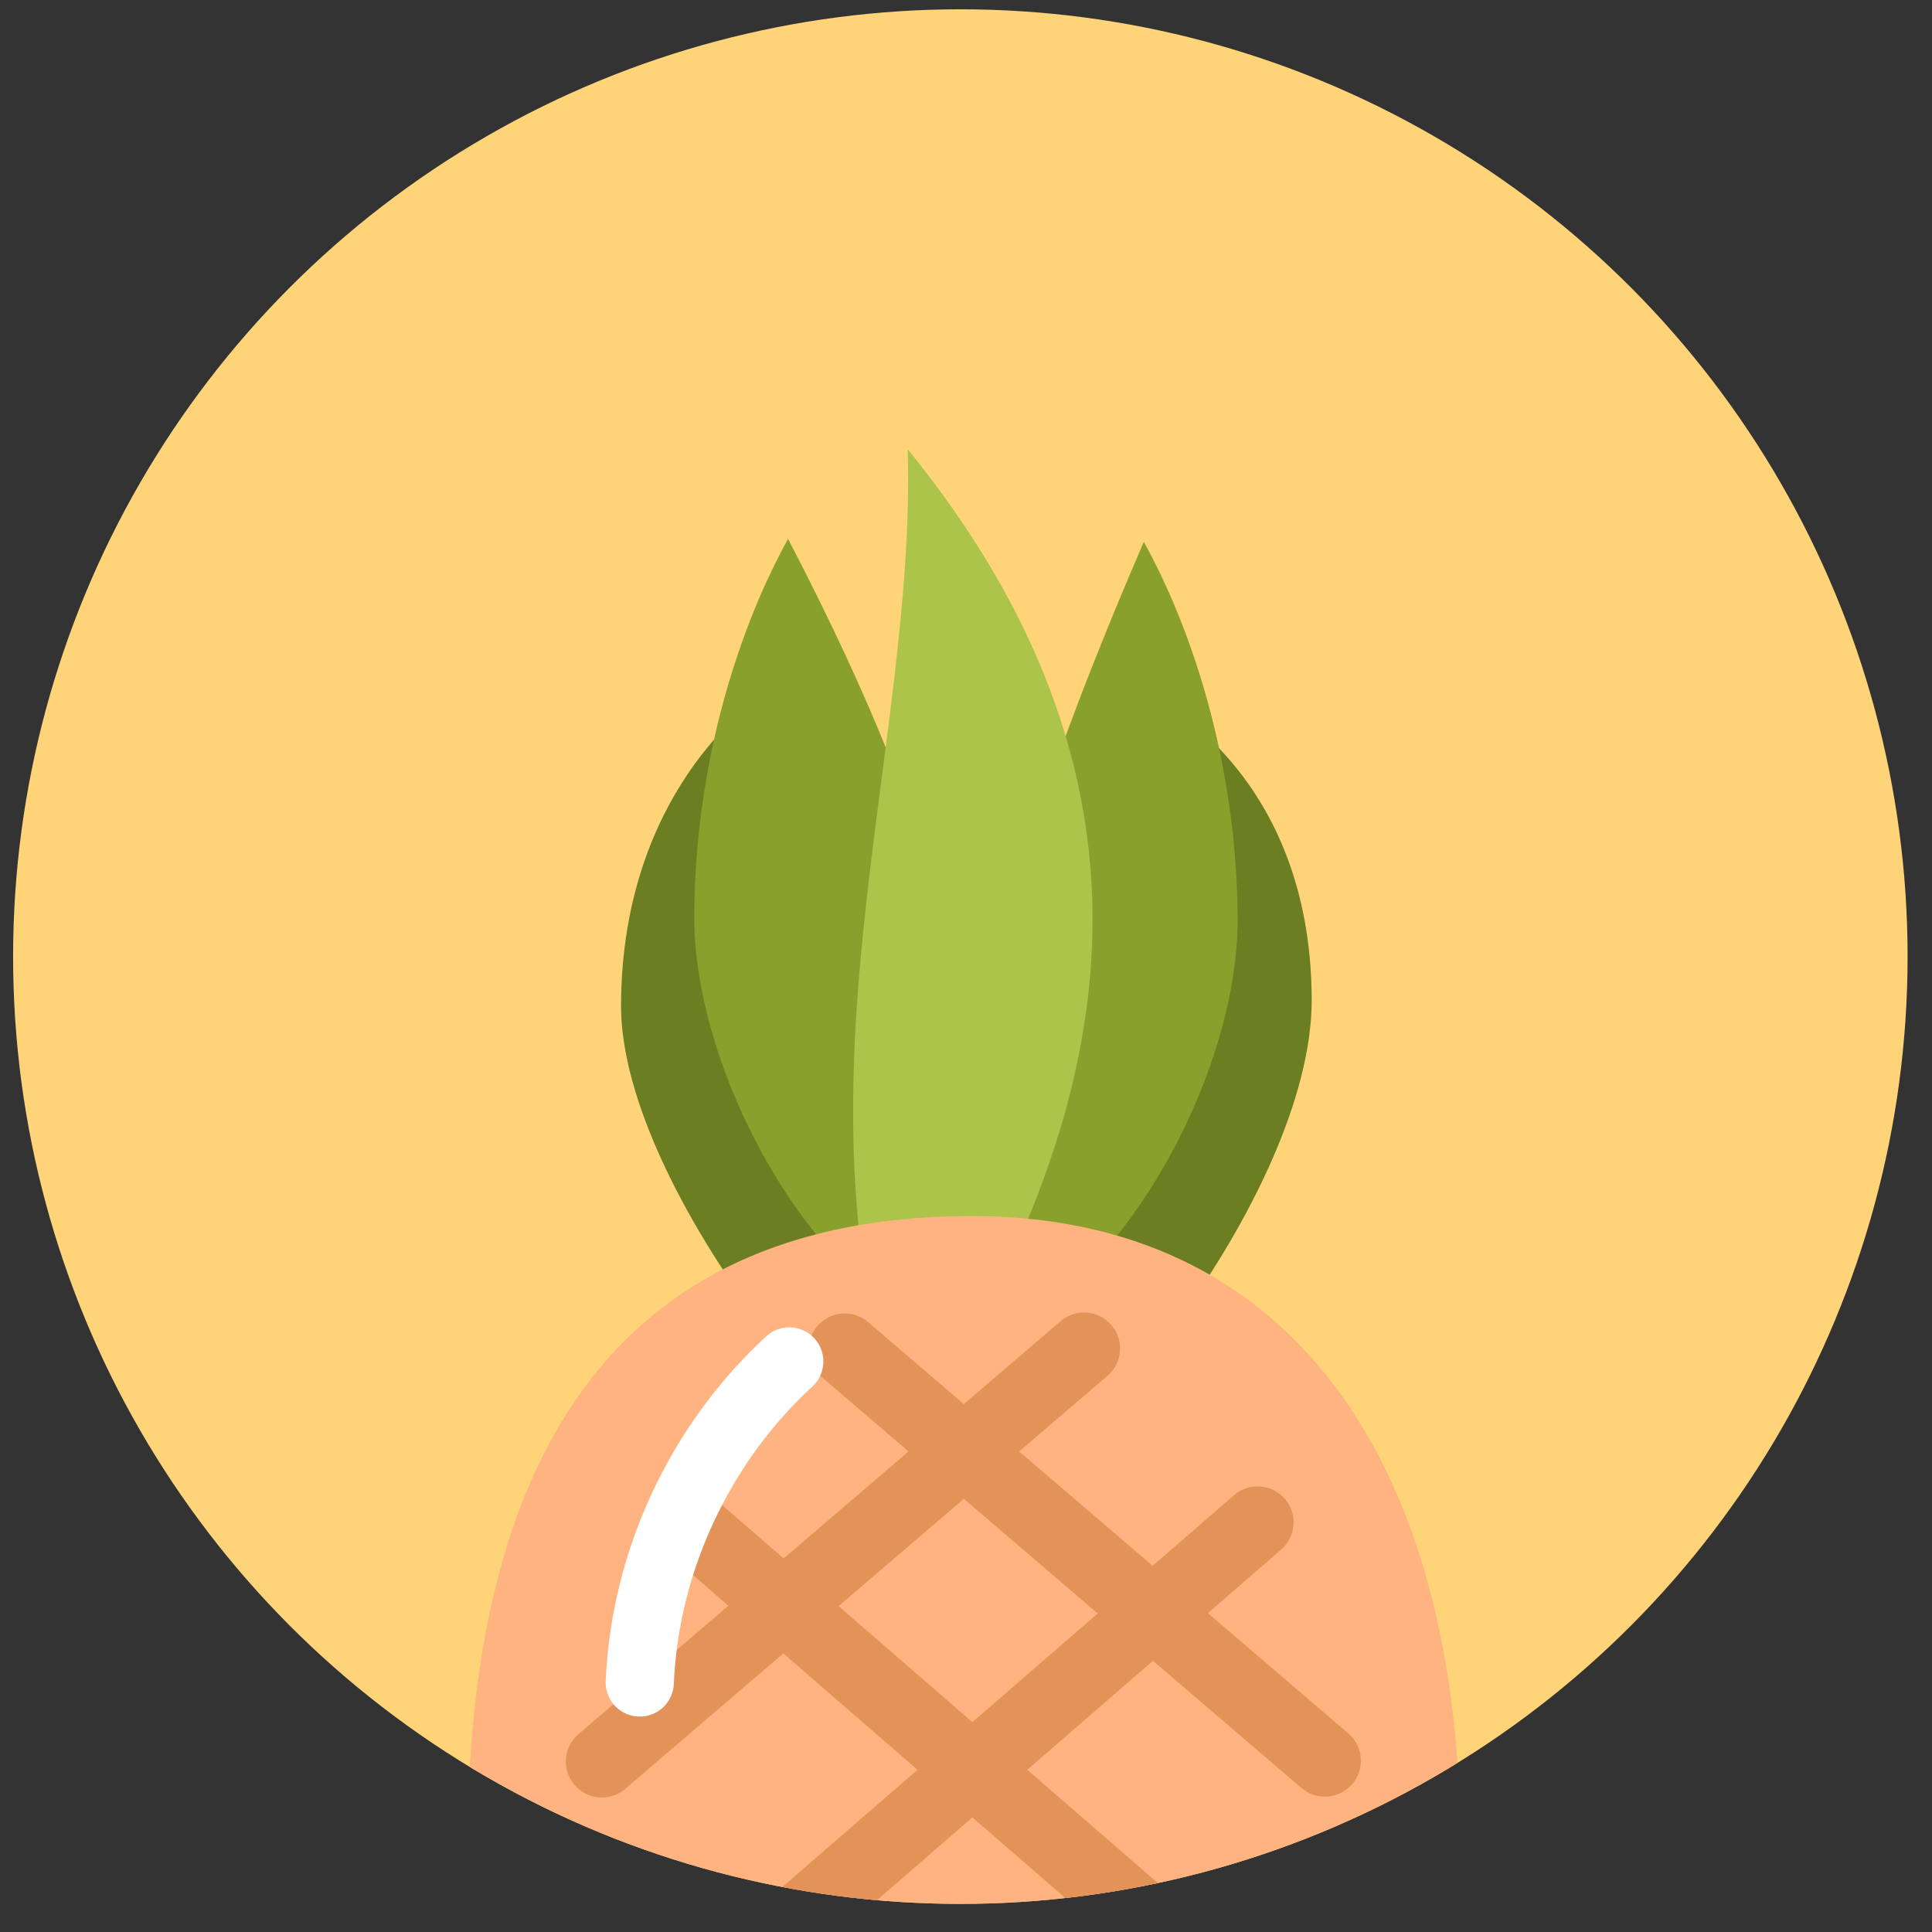 <?xml version="1.0" ?><svg height="128" id="svg8" version="1.1" viewBox="0 0 33.867 33.867" width="128" xmlns="http://www.w3.org/2000/svg" xmlns:svg="http://www.w3.org/2000/svg"><rect x="0" y="0" width="33.867" height="33.867" fill="#333333" stroke="none"/><defs id="defs2"><clipPath clipPathUnits="userSpaceOnUse" id="clipPath5292"><ellipse cx="554.685" cy="1234.8" id="ellipse5294" rx="46.906" ry="46.908" style="display:inline;opacity:0.469;fill:#ffaaaa;fill-rule:evenodd;stroke:#333333;stroke-width:3.562;stroke-linecap:round;stroke-linejoin:round;stroke-miterlimit:4;stroke-dasharray:none;stroke-dashoffset:6.6;stroke-opacity:1"/></clipPath></defs><g id="layer1" transform="translate(0,-263.133)"><g id="g6449" transform="matrix(0.354,0,0,0.354,-236.19,-142.127)"><ellipse cx="714.758" cy="1192.171" id="ellipse6084" rx="46.906" ry="46.908" style="display:inline;fill:#ffd479;fill-opacity:1;fill-rule:evenodd;stroke:none;stroke-width:3.562;stroke-linecap:round;stroke-linejoin:round;stroke-miterlimit:4;stroke-dasharray:none;stroke-dashoffset:6.6;stroke-opacity:1"/><g clip-path="url(#clipPath5292)" id="g6122" transform="translate(160.073,-42.629)"><g id="g6102" style="stroke:none" transform="translate(1.544,4.027)"><path d="m 556.707,1254.854 c 3.292,-15.186 10.836,-11.904 6.119,-36.886 0.042,0.11 7.673,3.746 7.714,14.909 0.037,9.917 -12.664,24.681 -13.833,21.977 z" id="path6092" style="fill:#6b7e22;fill-opacity:1;fill-rule:evenodd;stroke:none;stroke-width:3.562;stroke-linecap:round;stroke-linejoin:round;stroke-miterlimit:4;stroke-dasharray:none;stroke-opacity:1"/><path d="m 548.992,1248.08 c 7.37,-13.969 2.744,-13.535 13.236,-37.849 0.008,0.116 4.565,7.451 4.645,18.614 0.074,10.454 -10.577,25.789 -17.881,19.235 z" id="path6094" style="fill:#89a02c;fill-opacity:1;fill-rule:evenodd;stroke:none;stroke-width:3.562;stroke-linecap:round;stroke-linejoin:round;stroke-miterlimit:4;stroke-dasharray:none;stroke-opacity:1"/><path d="m 550.534,1255.042 c -3.292,-14.341 -12.306,-13.336 -7.589,-36.929 -0.042,0.104 -6.565,4.518 -6.606,15.06 -0.037,9.365 13.026,24.422 14.195,21.869 z" id="path6096" style="fill:#6b7e22;fill-opacity:1;fill-rule:evenodd;stroke:none;stroke-width:3.562;stroke-linecap:round;stroke-linejoin:round;stroke-miterlimit:4;stroke-dasharray:none;stroke-opacity:1"/><path d="m 557.844,1247.935 c -7.356,-14.01 -1.208,-14.72 -13.236,-37.849 -0.008,0.116 -4.565,7.451 -4.645,18.614 -0.074,10.454 10.577,25.789 17.881,19.235 z" id="path6098" style="fill:#89a02c;fill-opacity:1;fill-rule:evenodd;stroke:none;stroke-width:3.562;stroke-linecap:round;stroke-linejoin:round;stroke-miterlimit:4;stroke-dasharray:none;stroke-opacity:1"/><path d="m 550.534,1255.042 c -6.299,-17.39 0.446,-34.372 0,-49.392 15.717,19.332 8.113,36.347 0,49.392 z" id="path6100" style="fill:#acc44a;fill-opacity:1;fill-rule:evenodd;stroke:none;stroke-width:3.562;stroke-linecap:round;stroke-linejoin:round;stroke-miterlimit:4;stroke-dasharray:none;stroke-opacity:1"/></g><g id="g6120"><path d="m 579.454,1279.002 c 10e-6,19.066 -8.298,26.078 -24.134,26.078 -15.836,-10e-5 -25.042,-7.011 -25.042,-26.078 0,-19.066 7.047,-31.234 24.739,-31.356 16.101,-0.111 24.436,12.289 24.436,31.356 z" id="path6104" style="fill:#ffb380;fill-rule:evenodd;stroke:none;stroke-width:3.562;stroke-linecap:round;stroke-linejoin:round;stroke-miterlimit:4;stroke-dasharray:none;stroke-opacity:1"/><path d="m 548.959,1254.252 23.777,20.366" id="path6110" style="fill:#000000;fill-opacity:0;fill-rule:evenodd;stroke:#e39258;stroke-width:3.562;stroke-linecap:round;stroke-linejoin:round;stroke-miterlimit:4;stroke-dasharray:none;stroke-opacity:1"/><path d="m 540.997,1262.678 29.2,25.328" id="path6112" style="fill:#000000;fill-opacity:0;fill-rule:evenodd;stroke:#e39258;stroke-width:3.562;stroke-linecap:round;stroke-linejoin:round;stroke-miterlimit:4;stroke-dasharray:none;stroke-opacity:1"/><path d="m 560.812,1254.205 -23.881,20.454" id="path6116" style="fill:#000000;fill-opacity:0;fill-rule:evenodd;stroke:#e39258;stroke-width:3.562;stroke-linecap:round;stroke-linejoin:round;stroke-miterlimit:4;stroke-dasharray:none;stroke-opacity:1"/><path d="m 569.405,1262.817 -28.8,24.982" id="path6118" style="fill:#000000;fill-opacity:0;fill-rule:evenodd;stroke:#e39258;stroke-width:3.562;stroke-linecap:round;stroke-linejoin:round;stroke-miterlimit:4;stroke-dasharray:none;stroke-opacity:1"/></g></g><path d="m 706.287,1212.217 c -3.927,3.616 -6.533,8.636 -7.23,13.929 -0.086,0.654 -0.144,1.311 -0.174,1.97" id="path6240" style="fill:none;fill-rule:evenodd;stroke:#ffffff;stroke-width:3.375;stroke-linecap:round;stroke-linejoin:round;stroke-miterlimit:4;stroke-dasharray:none;stroke-opacity:1"/></g></g></svg>